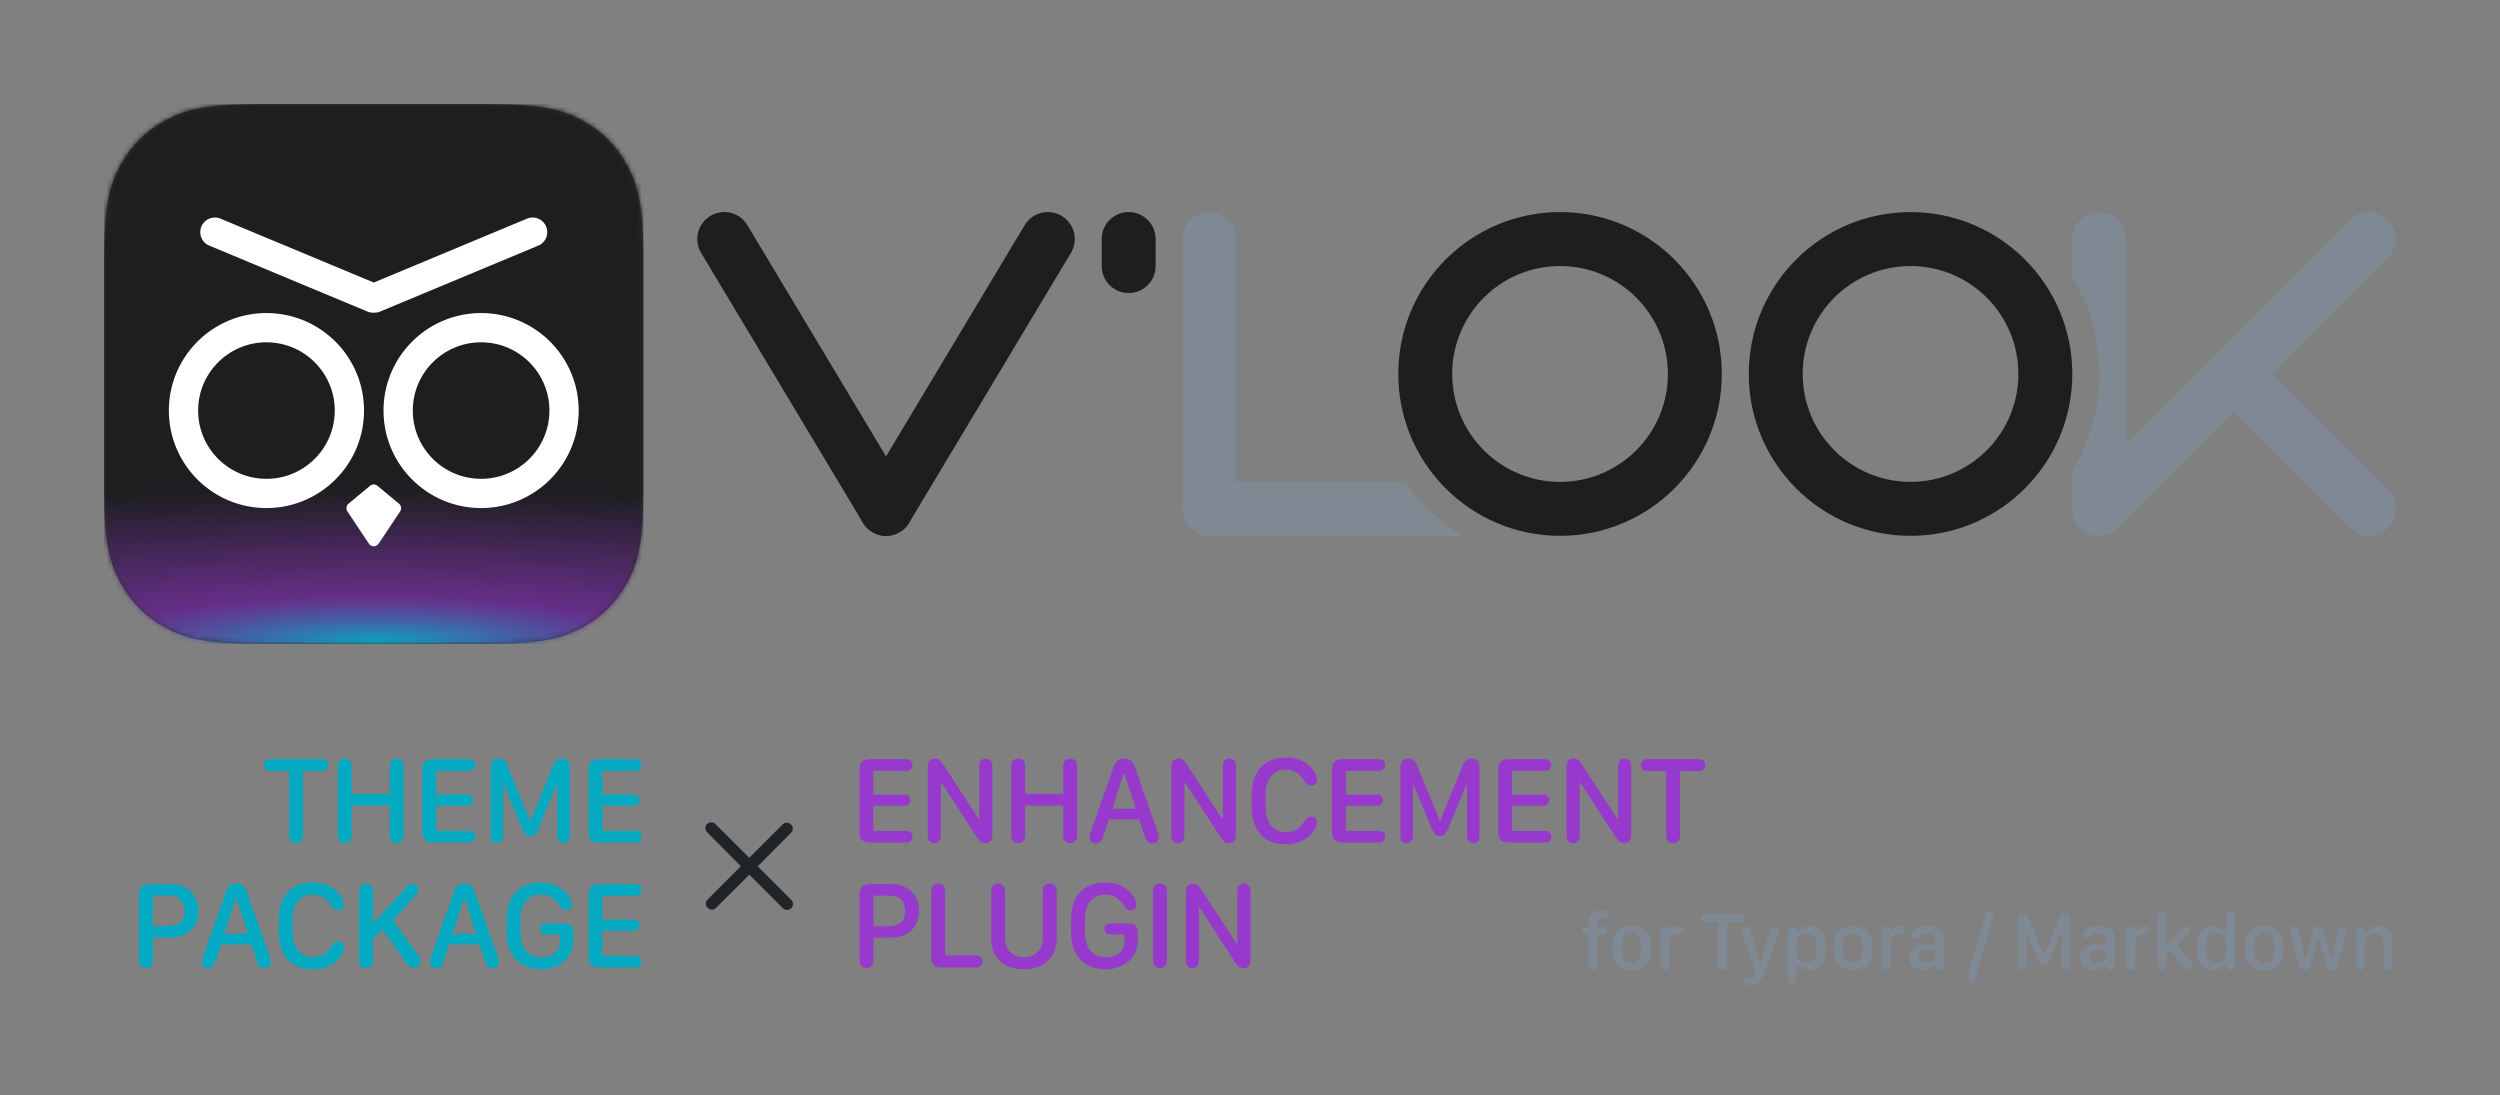 <svg width="500" height="219" viewBox="0 0 500 219" xmlns="http://www.w3.org/2000/svg" xmlns:xlink="http://www.w3.org/1999/xlink"><rect x="0" y="0" width="500" height="219" fill="#808080" stroke="none"/><defs><path d="M30.767 0h46.309c10.698 0 14.578 1.114 18.489 3.206 3.911 2.091 6.98 5.161 9.072 9.072 2.092 3.911 3.206 7.79 3.206 18.49v46.381c0 10.699-1.114 14.578-3.206 18.49-2.091 3.91-5.16 6.98-9.072 9.072-3.911 2.092-7.79 3.206-18.49 3.206H30.768c-10.698 0-14.578-1.114-18.489-3.206-3.911-2.092-6.98-5.161-9.072-9.073C1.114 91.728 0 87.848 0 77.15V30.767C0 20.07 1.114 16.19 3.206 12.278c2.091-3.911 5.161-6.98 9.072-9.072C16.19 1.114 20.068 0 30.768 0z" id="a"/><radialGradient cy="100%" fx="50%" fy="100%" r="72.558%" gradientTransform="matrix(0 -1 2.401 0 -1.901 1.5)" id="c"><stop stop-color="#04AAC2" offset="0%"/><stop stop-color="#9639CC" stop-opacity=".6" offset="30.303%"/><stop stop-color="#9639CC" stop-opacity=".35" offset="59.775%"/><stop stop-color="#9639CC" stop-opacity="0" offset="100%"/></radialGradient></defs><g fill="none" fill-rule="evenodd"><path d="M51.6 20.833H97.91c10.698 0 14.578 1.114 18.49 3.206 3.91 2.092 6.98 5.161 9.072 9.072 2.091 3.912 3.205 7.791 3.205 18.49v46.382c0 10.698-1.113 14.578-3.205 18.489-2.092 3.911-5.162 6.98-9.073 9.072-3.911 2.092-7.79 3.206-18.489 3.206H51.601c-10.699 0-14.578-1.114-18.49-3.206-3.91-2.091-6.98-5.161-9.072-9.072-2.092-3.911-3.206-7.791-3.206-18.49V51.602c0-10.699 1.114-14.578 3.206-18.49 2.092-3.91 5.161-6.98 9.072-9.072 3.912-2.092 7.791-3.206 18.49-3.206z" fill="#303438"/><path d="M75.72 97.165l4.296 3.577a1.17 1.17 0 0 1 .225 1.55l-4.297 6.439a1.17 1.17 0 0 1-1.947 0l-4.297-6.44a1.17 1.17 0 0 1 .225-1.549l4.297-3.577a1.17 1.17 0 0 1 1.497 0zM53.504 62.614c10.777 0 19.514 8.73 19.514 19.498 0 10.769-8.737 19.499-19.514 19.499-10.778 0-19.515-8.73-19.515-19.499 0-10.769 8.737-19.498 19.515-19.498zm42.932 0c10.777 0 19.514 8.73 19.514 19.498 0 10.769-8.737 19.499-19.514 19.499-10.778 0-19.515-8.73-19.515-19.499 0-10.769 8.737-19.498 19.515-19.498zm-42.932 5.85c-7.545 0-13.66 6.11-13.66 13.648 0 7.538 6.115 13.65 13.66 13.65 7.544 0 13.66-6.112 13.66-13.65s-6.116-13.649-13.66-13.649zm42.932 0c-7.545 0-13.66 6.11-13.66 13.648 0 7.538 6.115 13.65 13.66 13.65 7.544 0 13.66-6.112 13.66-13.65s-6.116-13.649-13.66-13.649zm9.123-24.712a2.929 2.929 0 0 1 3.83 1.442 2.923 2.923 0 0 1-1.416 3.887L76.361 62.263l-.06.027c-.433.19-.888.267-1.331.243a2.914 2.914 0 0 1-1.33-.243l-.06-.027L41.965 49.08a2.923 2.923 0 0 1-1.416-3.887 2.929 2.929 0 0 1 3.83-1.442l.06.027 30.53 12.73 30.53-12.73z" fill="#FFF"/><g transform="translate(20.833 20.833)"><mask id="b" fill="#fff"><use xlink:href="#a"/></mask><g mask="url(#b)"><path fill="#1C1E1F" d="M0 0h107.843v107.917H0z"/><path fill="url(#c)" d="M0 64.75h107.843v43.167H0z"/></g><g mask="url(#b)" fill="#FFF"><path d="M54.67 76.331l4.297 3.578a1.17 1.17 0 0 1 .225 1.549l-4.297 6.44a1.17 1.17 0 0 1-1.947 0l-4.297-6.44a1.17 1.17 0 0 1 .225-1.549l4.297-3.578a1.17 1.17 0 0 1 1.497 0zm-22.214-34.55c10.777 0 19.514 8.73 19.514 19.498 0 10.769-8.737 19.498-19.514 19.498-10.778 0-19.515-8.73-19.515-19.498 0-10.769 8.737-19.499 19.515-19.499zm42.932 0c10.777 0 19.514 8.73 19.514 19.498 0 10.769-8.737 19.498-19.514 19.498-10.778 0-19.515-8.73-19.515-19.498 0-10.769 8.737-19.499 19.515-19.499zM32.456 47.63c-7.545 0-13.66 6.11-13.66 13.649 0 7.538 6.115 13.649 13.66 13.649 7.544 0 13.66-6.111 13.66-13.65 0-7.537-6.116-13.648-13.66-13.648zm42.932 0c-7.545 0-13.66 6.11-13.66 13.649 0 7.538 6.115 13.649 13.66 13.649 7.544 0 13.66-6.111 13.66-13.65 0-7.537-6.116-13.648-13.66-13.648zm9.123-24.711a2.929 2.929 0 0 1 3.83 1.442 2.923 2.923 0 0 1-1.416 3.887L55.312 41.429l-.06.028c-.433.19-.888.267-1.331.243a2.914 2.914 0 0 1-1.33-.243l-.06-.028-31.614-13.181A2.923 2.923 0 0 1 19.5 24.36a2.929 2.929 0 0 1 3.83-1.442l.06.027 30.53 12.73 30.53-12.73z"/></g></g><g fill-rule="nonzero"><path d="M443 70.976a5.39 5.39 0 0 1 7.432-.186l.194.186 26.961 26.98a5.398 5.398 0 0 1 0 7.63 5.39 5.39 0 0 1-7.43.186l-.195-.186L443 78.607a5.398 5.398 0 0 1 0-7.63z" fill="#7F8994"/><path d="M477.587 43.997a5.39 5.39 0 0 0-7.43-.186l-.195.186-53.922 53.958a5.398 5.398 0 0 0 0 7.631 5.39 5.39 0 0 0 7.43.186l.196-.186 53.921-53.958a5.398 5.398 0 0 0 0-7.631z" fill="#7F8994"/><path d="M212.333 43.186a5.39 5.39 0 0 0-7.266 1.641l-.132.21-32.353 53.958a5.398 5.398 0 0 0 1.85 7.403 5.39 5.39 0 0 0 7.266-1.642l.132-.21 32.353-53.957a5.398 5.398 0 0 0-1.85-7.403z" fill="#1C1E1F"/><path d="M142.079 43.186a5.39 5.39 0 0 1 7.266 1.641l.132.21 32.353 53.958a5.398 5.398 0 0 1-1.85 7.403 5.39 5.39 0 0 1-7.266-1.642l-.132-.21L140.23 50.59a5.398 5.398 0 0 1 1.85-7.403z" fill="#1C1E1F"/><path d="M241.912 42.417c-2.9 0-5.265 2.29-5.387 5.161l-.005.234v53.959a5.394 5.394 0 0 0 5.392 5.396c2.9 0 5.264-2.29 5.387-5.162l.005-.234V47.812a5.394 5.394 0 0 0-5.392-5.395z" fill="#7F8994"/><path d="M225.735 42.417c-2.9 0-5.265 2.29-5.387 5.161l-.005.234v5.396a5.394 5.394 0 0 0 5.392 5.396c2.9 0 5.265-2.29 5.387-5.162l.005-.234v-5.396a5.394 5.394 0 0 0-5.392-5.395z" fill="#1C1E1F"/><path d="M419.853 42.417a5.394 5.394 0 0 1 5.392 5.395v53.959l-.005.234a5.394 5.394 0 0 1-5.387 5.162 5.394 5.394 0 0 1-5.392-5.396v-7.514a37.614 37.614 0 0 0 5.392-19.465c0-7.12-1.969-13.78-5.392-19.465v-7.515l.005-.234a5.394 5.394 0 0 1 5.387-5.161zM281.03 96.374a37.96 37.96 0 0 0 11.528 10.793h-50.646l-.234-.005a5.394 5.394 0 0 1-5.158-5.391 5.394 5.394 0 0 1 5.392-5.396z" fill="#7F8994"/><path d="M312.01 42.417c-17.868 0-32.353 14.494-32.353 32.375 0 17.88 14.485 32.375 32.353 32.375 17.868 0 32.353-14.495 32.353-32.375 0-17.88-14.485-32.375-32.353-32.375zm0 10.791c11.912 0 21.568 9.663 21.568 21.584 0 11.92-9.656 21.583-21.568 21.583s-21.569-9.663-21.569-21.583c0-11.92 9.657-21.584 21.569-21.584zM382.108 42.417c-17.868 0-32.353 14.494-32.353 32.375 0 17.88 14.485 32.375 32.353 32.375 17.868 0 32.353-14.495 32.353-32.375 0-17.88-14.485-32.375-32.353-32.375zm0 10.791c11.912 0 21.568 9.663 21.568 21.584 0 11.92-9.656 21.583-21.568 21.583s-21.569-9.663-21.569-21.583c0-11.92 9.657-21.584 21.569-21.584z" fill="#1C1E1F"/></g><g fill-rule="nonzero"><g fill="#04AAC2"><path d="M59.207 168.622c.854 0 1.392-.574 1.392-1.49v-12.914h3.796c.757 0 1.257-.476 1.257-1.184s-.5-1.197-1.257-1.197H54.043c-.744 0-1.27.489-1.27 1.197 0 .695.526 1.184 1.27 1.184h3.785v12.915c0 .928.524 1.49 1.379 1.49zM79.349 168.622c.866 0 1.379-.561 1.379-1.514V153.23c0-.952-.513-1.514-1.38-1.514-.878 0-1.391.562-1.391 1.514v5.542h-7.63v-5.542c0-.952-.512-1.514-1.379-1.514-.879 0-1.391.562-1.391 1.514v13.88c0 .952.512 1.513 1.391 1.513.867 0 1.38-.561 1.38-1.514v-5.993h7.629v5.993c0 .953.513 1.514 1.392 1.514zM84.475 166.522c0 1.368.66 1.978 2.1 1.978h7.214c.782 0 1.282-.452 1.282-1.16 0-.72-.5-1.172-1.282-1.172h-6.555v-5.017h6.201c.72 0 1.197-.427 1.197-1.11 0-.684-.476-1.124-1.197-1.124h-6.2v-4.748h6.579c.757 0 1.257-.452 1.257-1.16s-.5-1.172-1.257-1.172h-7.239c-1.44 0-2.1.623-2.1 1.978v12.707zM99.38 168.622c.818 0 1.258-.513 1.258-1.477v-10.242h.11l3.71 8.9c.44 1.073.891 1.427 1.6 1.427.695 0 1.135-.341 1.586-1.428l3.711-8.899h.11v10.242c0 .977.415 1.477 1.22 1.477.831 0 1.27-.513 1.27-1.477v-13.672c0-1.135-.573-1.782-1.562-1.782-.903 0-1.367.378-1.88 1.697l-4.407 10.705h-.097l-4.42-10.693c-.512-1.318-1-1.71-1.867-1.71-.989 0-1.587.66-1.587 1.783v13.672c0 .977.427 1.477 1.245 1.477zM117.727 166.522c0 1.368.66 1.978 2.1 1.978h7.214c.782 0 1.282-.452 1.282-1.16 0-.72-.5-1.172-1.282-1.172h-6.555v-5.017h6.201c.72 0 1.197-.427 1.197-1.11 0-.684-.476-1.124-1.197-1.124h-6.2v-4.748h6.579c.757 0 1.257-.452 1.257-1.16s-.5-1.172-1.257-1.172h-7.239c-1.44 0-2.1.623-2.1 1.978v12.707zM29.165 193.622c.88 0 1.392-.561 1.392-1.514v-4.59h3.503c3.406 0 5.603-2.038 5.603-5.346 0-3.21-2.185-5.335-5.53-5.335h-4.138c-1.586 0-2.209.599-2.209 2.149v13.122c0 .953.513 1.514 1.38 1.514zm1.392-8.362v-6.128h3.308c1.917 0 3.015 1.123 3.015 3.064 0 2.27-1.11 3.064-4.016 3.064h-2.307zM41.629 193.646c.744 0 1.16-.366 1.452-1.318l1.148-3.442h6.03l1.148 3.442c.28.94.72 1.318 1.464 1.318.794 0 1.319-.463 1.319-1.196 0-.305-.073-.635-.208-1.037l-4.577-12.952c-.415-1.233-1.014-1.758-2.124-1.758-1.111 0-1.71.537-2.137 1.758l-4.577 12.952c-.159.463-.232.78-.232 1.074 0 .708.525 1.16 1.294 1.16zm3.26-6.884l2.294-7.044h.134l2.283 7.044h-4.712zM55.752 186.334c0 4.773 2.442 7.52 6.75 7.52 2.015 0 3.638-.586 4.798-1.66.916-.818 1.49-1.904 1.49-2.722 0-.708-.452-1.172-1.185-1.172-.512 0-.83.232-1.27.866-.903 1.55-2.111 2.271-3.698 2.271-2.649 0-4.126-1.843-4.126-5.176v-2.221c0-3.26 1.49-5.115 4.126-5.115 1.563 0 2.686.732 3.65 2.32.44.646.793.854 1.33.854.696 0 1.172-.452 1.172-1.172 0-.733-.512-1.77-1.33-2.588-1.184-1.196-2.881-1.831-4.956-1.831-4.285 0-6.75 2.77-6.75 7.446v2.38zM82.742 193.561c.818 0 1.38-.55 1.38-1.33 0-.416-.123-.696-.684-1.453l-4.87-6.714 4.504-4.907c.5-.537.634-.794.634-1.16 0-.684-.524-1.22-1.22-1.22-.428 0-.77.195-1.245.732l-6.507 6.97h-.146v-6.25c0-.952-.513-1.514-1.38-1.514-.879 0-1.391.562-1.391 1.514v13.88c0 .952.525 1.513 1.404 1.513.866 0 1.367-.561 1.367-1.514v-4.248l1.916-1.965 4.761 6.69c.5.683.952.976 1.477.976zM87.234 193.646c.745 0 1.16-.366 1.453-1.318l1.147-3.442h6.03l1.148 3.442c.28.94.72 1.318 1.465 1.318.793 0 1.318-.463 1.318-1.196 0-.305-.073-.635-.207-1.037L95.01 178.46c-.415-1.233-1.013-1.758-2.124-1.758-1.11 0-1.709.537-2.136 1.758l-4.578 12.952c-.158.463-.232.78-.232 1.074 0 .708.525 1.16 1.294 1.16zm3.26-6.884l2.294-7.044h.135l2.282 7.044h-4.711zM101.333 186.432c0 4.651 2.588 7.422 6.934 7.422 3.723 0 6.396-2.405 6.396-5.774v-1.587c0-1.233-.561-1.794-1.818-1.794h-3.565c-.806 0-1.282.403-1.282 1.098 0 .696.476 1.099 1.282 1.099h2.722v1.306c0 1.965-1.452 3.284-3.65 3.284-2.685 0-4.248-1.856-4.248-5.066v-2.442c0-3.259 1.502-5.053 4.163-5.053 1.733 0 2.869.903 3.845 2.441.342.513.647.708 1.111.708.696 0 1.16-.464 1.16-1.184 0-.806-.61-1.868-1.538-2.71-1.16-1.098-2.784-1.672-4.737-1.672-4.26 0-6.775 2.783-6.775 7.385v2.54zM117.727 191.522c0 1.368.66 1.978 2.1 1.978h7.214c.782 0 1.282-.452 1.282-1.16 0-.72-.5-1.172-1.282-1.172h-6.555v-5.017h6.201c.72 0 1.197-.427 1.197-1.11 0-.684-.476-1.124-1.197-1.124h-6.2v-4.748h6.579c.757 0 1.257-.452 1.257-1.16s-.5-1.172-1.257-1.172h-7.239c-1.44 0-2.1.623-2.1 1.978v12.707z"/></g><g fill="#7F8994"><path d="M319.503 192.997v-6.217h1.034c.504 0 .797-.277.797-.725 0-.455-.293-.724-.797-.724h-1.058v-.822c0-.74.293-1.066.878-1.066.35 0 .44.049.757.049.35 0 .578-.236.578-.602 0-.236-.114-.432-.325-.586-.245-.163-.619-.253-1.107-.253-1.71 0-2.564.79-2.564 2.523v.757h-.586c-.504 0-.797.269-.797.724 0 .456.301.725.797.725h.586v6.217c0 .635.334 1.001.904 1.001.57 0 .903-.366.903-1.001zM326.315 185.152c-2.247 0-3.85 1.432-3.85 3.882v1.147c0 2.482 1.603 3.898 3.85 3.898 2.237 0 3.84-1.416 3.84-3.898v-1.155c0-2.442-1.603-3.874-3.84-3.874zm0 1.465c1.237 0 1.985.968 1.985 2.498v1.001c0 1.555-.748 2.507-1.985 2.507-1.23 0-2.002-.952-2.002-2.507v-1c0-1.53.773-2.5 2.002-2.5zM333.891 192.997v-4.175c0-1.35.627-2.018 1.855-2.034.31-.008.546-.057.709-.171.195-.13.292-.334.292-.619 0-.268-.105-.488-.3-.618-.163-.13-.4-.195-.684-.195-.798 0-1.449.415-1.84 1.228h-.065v-.26c-.024-.578-.333-.911-.87-.911-.57 0-.904.366-.904 1v6.755c0 .635.318 1.001.896 1.001.577 0 .911-.366.911-1.001zM344.527 193.998c.57 0 .928-.382.928-.993v-8.61h2.531c.505 0 .838-.317.838-.79 0-.471-.333-.797-.838-.797h-6.901c-.496 0-.846.326-.846.798 0 .464.35.79.846.79h2.523v8.61c0 .618.35.992.92.992zM348.523 196.187a.67.67 0 0 0 .204.488c.211.212.594.326 1.074.326 1.554 0 2.482-.749 3.133-2.604l2.726-7.715c.082-.236.122-.407.122-.553 0-.489-.374-.847-.87-.847-.464 0-.765.285-.928.88l-1.888 6.151h-.073l-1.872-6.152c-.163-.594-.472-.879-.944-.879-.521 0-.904.366-.904.855 0 .146.033.325.106.545l2.637 7.349c0 .04-.106.455-.122.48-.195.659-.651 1.082-1.172 1.082-.212 0-.366-.032-.513-.032-.431 0-.716.252-.716.626zM359.306 196.008v-3.385h.09c.382.903 1.27 1.416 2.45 1.416 2.034 0 3.287-1.424 3.287-3.76v-1.343c0-2.327-1.237-3.751-3.247-3.751-1.22 0-2.19.57-2.54 1.497h-.089v-.529c-.024-.586-.342-.911-.887-.911-.561 0-.87.358-.87 1v9.766c0 .643.325 1.001.895 1.001.577 0 .911-.358.911-1zm0-5.672v-1.318c0-1.473.757-2.344 2.002-2.344 1.27 0 1.986.903 1.986 2.514v.847c0 1.595-.716 2.514-1.962 2.514-1.204 0-2.026-.887-2.026-2.213zM370.577 185.152c-2.246 0-3.85 1.432-3.85 3.882v1.147c0 2.482 1.604 3.898 3.85 3.898 2.238 0 3.841-1.416 3.841-3.898v-1.155c0-2.442-1.603-3.874-3.84-3.874zm0 1.465c1.237 0 1.986.968 1.986 2.498v1.001c0 1.555-.749 2.507-1.986 2.507-1.229 0-2.002-.952-2.002-2.507v-1c0-1.53.773-2.5 2.002-2.5zM378.154 192.997v-4.175c0-1.35.626-2.018 1.855-2.034.31-.008.545-.057.708-.171.196-.13.293-.334.293-.619 0-.268-.106-.488-.3-.618-.164-.13-.4-.195-.685-.195-.797 0-1.448.415-1.839 1.228h-.065v-.26c-.024-.578-.333-.911-.87-.911-.57 0-.904.366-.904 1v6.755c0 .635.317 1.001.895 1.001.578 0 .912-.366.912-1.001zM387.04 192.802h.09v.382c.04.513.358.814.854.814.562 0 .88-.358.88-.977v-4.923c0-1.872-1.213-2.913-3.386-2.913-.895 0-1.579.154-2.1.439-.724.39-1.066.879-1.066 1.375 0 .39.26.66.66.66.309 0 .52-.082.74-.293.496-.505.968-.75 1.652-.75 1.099 0 1.693.505 1.693 1.474v.765h-2.149c-1.92.008-3.076.976-3.076 2.563 0 1.563 1.131 2.62 2.808 2.62 1.066 0 1.928-.439 2.4-1.236zm-3.393-1.473c0-.79.553-1.237 1.514-1.237h1.896v.927c0 .928-.806 1.644-1.856 1.644-.927 0-1.554-.537-1.554-1.334zM395.024 195.951l3.597-12.76c.024-.065.04-.18.049-.269.008-.423-.35-.781-.798-.781-.374 0-.675.22-.773.57l-3.589 12.76a.78.78 0 0 0 .749 1.058c.366 0 .667-.22.765-.578zM404.342 193.998c.545 0 .838-.342.838-.985v-6.827h.073l2.474 5.932c.293.716.594.952 1.066.952.464 0 .757-.228 1.058-.952l2.474-5.932h.074v6.827c0 .651.276.985.813.985.554 0 .847-.342.847-.985V183.9c0-.757-.383-1.188-1.042-1.188-.602 0-.911.252-1.253 1.13l-2.938 7.138h-.065l-2.946-7.13c-.342-.878-.667-1.138-1.245-1.138-.66 0-1.058.439-1.058 1.188v9.114c0 .651.285.985.83.985zM421.22 192.802h.09v.382c.04.513.358.814.854.814.562 0 .879-.358.879-.977v-4.923c0-1.872-1.213-2.913-3.385-2.913-.896 0-1.58.154-2.1.439-.724.39-1.066.879-1.066 1.375 0 .39.26.66.66.66.308 0 .52-.082.74-.293.496-.505.968-.75 1.652-.75 1.098 0 1.692.505 1.692 1.474v.765h-2.148c-1.92.008-3.076.976-3.076 2.563 0 1.563 1.131 2.62 2.807 2.62 1.066 0 1.93-.439 2.401-1.236zm-3.393-1.473c0-.79.553-1.237 1.513-1.237h1.896v.927c0 .928-.805 1.644-1.855 1.644-.928 0-1.554-.537-1.554-1.334zM427.039 192.997v-4.175c0-1.35.626-2.018 1.855-2.034.31-.008.546-.057.708-.171.196-.13.293-.334.293-.619 0-.268-.106-.488-.3-.618-.164-.13-.4-.195-.684-.195-.798 0-1.449.415-1.84 1.228h-.065v-.26c-.024-.578-.333-.911-.87-.911-.57 0-.904.366-.904 1v6.755c0 .635.318 1.001.895 1.001.578 0 .912-.366.912-1.001zM433.28 192.997v-2.124l.839-.798 2.645 3.402c.26.334.512.48.814.48.455 0 .83-.382.83-.83 0-.228-.106-.48-.318-.74l-2.628-3.37 2.335-2.368c.236-.244.334-.455.334-.7a.731.731 0 0 0-.757-.756c-.277 0-.513.122-.806.423l-3.198 3.255h-.09v-5.705c0-.634-.333-1-.903-1-.577 0-.903.366-.903 1v9.831c0 .635.334 1.001.911 1.001.57 0 .896-.366.896-1.001zM445.17 192.55h.09v.528c.032.586.35.92.879.92.57 0 .879-.358.879-1.001v-9.83c0-.635-.326-1.002-.904-1.002-.577 0-.903.367-.903 1.001v3.426h-.09c-.333-.878-1.269-1.407-2.465-1.407-2.002 0-3.288 1.432-3.288 3.678v1.497c0 2.246 1.261 3.679 3.255 3.679 1.245 0 2.287-.61 2.547-1.49zm-3.955-2.458v-.96c0-1.539.716-2.458 1.937-2.458 1.213 0 2.059.911 2.059 2.213v1.327c0 1.44-.781 2.344-2.018 2.344-1.245 0-1.978-.912-1.978-2.466zM452.853 185.152c-2.246 0-3.85 1.432-3.85 3.882v1.147c0 2.482 1.604 3.898 3.85 3.898 2.238 0 3.84-1.416 3.84-3.898v-1.155c0-2.442-1.602-3.874-3.84-3.874zm0 1.465c1.237 0 1.985.968 1.985 2.498v1.001c0 1.555-.748 2.507-1.985 2.507-1.23 0-2.002-.952-2.002-2.507v-1c0-1.53.773-2.5 2.002-2.5zM459.632 192.468c.317 1.18.642 1.53 1.334 1.53.692 0 .993-.326 1.31-1.53l1.36-4.915h.065l1.391 4.915c.326 1.204.66 1.53 1.343 1.53.643 0 .968-.334 1.286-1.53l1.587-5.867c.065-.22.09-.375.09-.497 0-.488-.35-.83-.88-.83-.44 0-.757.334-.879.92l-1.261 5.72h-.081l-1.44-5.322c-.277-1.025-.562-1.318-1.189-1.318-.635 0-.911.293-1.18 1.318l-1.408 5.323H461l-1.205-5.705c-.114-.61-.44-.936-.911-.936-.553 0-.928.366-.928.895 0 .122.025.269.073.489l1.604 5.81zM478.496 193.005v-4.899c0-1.855-1.058-2.921-2.898-2.921-1.285 0-2.238.626-2.588 1.676h-.089v-.692c-.016-.594-.334-.927-.879-.927-.553 0-.895.366-.895.976v6.779c0 .635.325 1.001.903 1.001.57 0 .904-.366.904-1.001v-3.874c0-1.489.789-2.392 2.034-2.392 1.09 0 1.693.667 1.693 1.88v4.386c0 .635.333 1.001.911 1.001.57 0 .904-.358.904-.993z"/></g><path d="M143.19 181.584l6.674-6.653 6.714 6.714c.447.468 1.2.468 1.668 0a1.167 1.167 0 0 0 0-1.669l-6.714-6.713 6.673-6.694c.468-.468.489-1.22 0-1.668a1.156 1.156 0 0 0-1.688 0l-6.674 6.653-6.754-6.735a1.167 1.167 0 0 0-1.668 0c-.468.448-.448 1.2.02 1.648l6.734 6.775-6.653 6.653c-.468.448-.468 1.22.02 1.689.469.468 1.201.468 1.649 0z" fill="#202428"/><g fill="#9639CC"><path d="M171.91 166.522c0 1.368.659 1.978 2.099 1.978h7.214c.782 0 1.282-.452 1.282-1.16 0-.72-.5-1.172-1.282-1.172h-6.555v-5.017h6.201c.72 0 1.197-.427 1.197-1.11 0-.684-.476-1.124-1.197-1.124h-6.2v-4.748h6.579c.757 0 1.257-.452 1.257-1.16s-.5-1.172-1.257-1.172h-7.239c-1.44 0-2.1.623-2.1 1.978v12.707zM188.17 167.145V156.5h.121l7.02 10.84c.646.977 1.037 1.282 1.757 1.282.928 0 1.404-.586 1.404-1.672v-13.758c0-.915-.488-1.477-1.318-1.477-.83 0-1.294.562-1.294 1.477V163.8h-.135l-6.958-10.717c-.598-.904-1.025-1.368-1.745-1.368-.977 0-1.477.598-1.477 1.722v13.708c0 .916.488 1.477 1.318 1.477.83 0 1.306-.561 1.306-1.477zM214.048 168.622c.867 0 1.38-.561 1.38-1.514V153.23c0-.952-.513-1.514-1.38-1.514-.879 0-1.392.562-1.392 1.514v5.542h-7.629v-5.542c0-.952-.513-1.514-1.38-1.514-.878 0-1.39.562-1.39 1.514v13.88c0 .952.512 1.513 1.39 1.513.867 0 1.38-.561 1.38-1.514v-5.993h7.63v5.993c0 .953.512 1.514 1.391 1.514zM219.2 168.646c.744 0 1.16-.366 1.452-1.318l1.148-3.442h6.03l1.147 3.442c.281.94.72 1.318 1.465 1.318.794 0 1.318-.463 1.318-1.196 0-.305-.073-.635-.207-1.037l-4.578-12.952c-.415-1.233-1.013-1.758-2.124-1.758-1.11 0-1.709.537-2.136 1.758l-4.578 12.952c-.158.463-.232.78-.232 1.074 0 .708.525 1.16 1.294 1.16zm3.259-6.884l2.295-7.044h.134l2.283 7.044h-4.712zM236.887 167.145V156.5h.122l7.02 10.84c.647.977 1.037 1.282 1.757 1.282.928 0 1.404-.586 1.404-1.672v-13.758c0-.915-.488-1.477-1.318-1.477-.83 0-1.294.562-1.294 1.477V163.8h-.134l-6.958-10.717c-.599-.904-1.026-1.368-1.746-1.368-.977 0-1.477.598-1.477 1.722v13.708c0 .916.488 1.477 1.318 1.477.83 0 1.306-.561 1.306-1.477zM250.352 161.334c0 4.773 2.441 7.52 6.75 7.52 2.014 0 3.638-.586 4.798-1.66.915-.818 1.489-1.904 1.489-2.722 0-.708-.452-1.172-1.184-1.172-.513 0-.83.232-1.27.866-.903 1.55-2.112 2.271-3.698 2.271-2.65 0-4.126-1.843-4.126-5.176v-2.221c0-3.26 1.489-5.115 4.126-5.115 1.562 0 2.685.732 3.65 2.32.439.646.793.854 1.33.854.696 0 1.172-.452 1.172-1.172 0-.733-.513-1.77-1.33-2.588-1.185-1.196-2.882-1.831-4.957-1.831-4.284 0-6.75 2.77-6.75 7.446v2.38zM266.416 166.522c0 1.368.66 1.978 2.1 1.978h7.214c.781 0 1.282-.452 1.282-1.16 0-.72-.5-1.172-1.282-1.172h-6.555v-5.017h6.201c.72 0 1.196-.427 1.196-1.11 0-.684-.476-1.124-1.196-1.124h-6.201v-4.748h6.58c.756 0 1.257-.452 1.257-1.16s-.5-1.172-1.257-1.172h-7.24c-1.44 0-2.099.623-2.099 1.978v12.707zM281.321 168.622c.818 0 1.257-.513 1.257-1.477v-10.242h.11l3.711 8.9c.44 1.073.891 1.427 1.6 1.427.695 0 1.135-.341 1.586-1.428l3.711-8.899h.11v10.242c0 .977.415 1.477 1.22 1.477.83 0 1.27-.513 1.27-1.477v-13.672c0-1.135-.574-1.782-1.562-1.782-.904 0-1.367.378-1.88 1.697l-4.407 10.705h-.098L283.53 153.4c-.512-1.318-1-1.71-1.867-1.71-.989 0-1.587.66-1.587 1.783v13.672c0 .977.427 1.477 1.245 1.477zM299.668 166.522c0 1.368.66 1.978 2.1 1.978h7.214c.781 0 1.282-.452 1.282-1.16 0-.72-.5-1.172-1.282-1.172h-6.555v-5.017h6.201c.72 0 1.196-.427 1.196-1.11 0-.684-.476-1.124-1.196-1.124h-6.201v-4.748h6.58c.756 0 1.257-.452 1.257-1.16s-.5-1.172-1.257-1.172h-7.24c-1.44 0-2.099.623-2.099 1.978v12.707zM315.928 167.145V156.5h.122l7.02 10.84c.646.977 1.037 1.282 1.757 1.282.928 0 1.404-.586 1.404-1.672v-13.758c0-.915-.489-1.477-1.319-1.477s-1.294.562-1.294 1.477V163.8h-.134l-6.958-10.717c-.598-.904-1.025-1.368-1.746-1.368-.976 0-1.477.598-1.477 1.722v13.708c0 .916.489 1.477 1.319 1.477s1.306-.561 1.306-1.477zM334.617 168.622c.854 0 1.392-.574 1.392-1.49v-12.914h3.796c.757 0 1.257-.476 1.257-1.184s-.5-1.197-1.257-1.197h-10.352c-.744 0-1.27.489-1.27 1.197 0 .695.526 1.184 1.27 1.184h3.785v12.915c0 .928.524 1.49 1.379 1.49zM173.289 193.622c.879 0 1.391-.561 1.391-1.514v-4.59h3.504c3.406 0 5.603-2.038 5.603-5.346 0-3.21-2.185-5.335-5.53-5.335h-4.138c-1.587 0-2.21.599-2.21 2.149v13.122c0 .953.513 1.514 1.38 1.514zm1.391-8.362v-6.128h3.309c1.916 0 3.015 1.123 3.015 3.064 0 2.27-1.111 3.064-4.016 3.064h-2.308zM196.531 192.304c0-.72-.525-1.209-1.294-1.209h-6.213V178.23c0-.952-.513-1.514-1.38-1.514-.879 0-1.391.562-1.391 1.514v13.293c0 1.368.659 1.978 2.1 1.978h6.884c.77 0 1.294-.476 1.294-1.196zM211.326 187.738v-9.533c0-.928-.537-1.49-1.392-1.49-.866 0-1.38.562-1.38 1.49v9.326c0 2.405-1.464 3.906-3.771 3.906-2.32 0-3.772-1.49-3.772-3.906v-9.326c0-.928-.537-1.49-1.392-1.49-.866 0-1.379.562-1.379 1.49v9.497c0 3.698 2.43 6.152 6.543 6.152 3.943 0 6.543-2.441 6.543-6.116zM214.219 186.432c0 4.651 2.588 7.422 6.934 7.422 3.723 0 6.396-2.405 6.396-5.774v-1.587c0-1.233-.561-1.794-1.819-1.794h-3.564c-.806 0-1.282.403-1.282 1.098 0 .696.476 1.099 1.282 1.099h2.722v1.306c0 1.965-1.453 3.284-3.65 3.284-2.686 0-4.248-1.856-4.248-5.066v-2.441c0-3.26 1.501-5.054 4.163-5.054 1.733 0 2.868.903 3.845 2.441.342.513.647.708 1.11.708.696 0 1.16-.464 1.16-1.184 0-.806-.61-1.868-1.538-2.71-1.16-1.098-2.783-1.672-4.736-1.672-4.26 0-6.775 2.783-6.775 7.385v2.54zM232.005 193.622c.866 0 1.379-.561 1.379-1.514V178.23c0-.952-.513-1.514-1.38-1.514-.878 0-1.391.562-1.391 1.514v13.88c0 .952.525 1.513 1.392 1.513zM239.793 192.145V181.5h.122l7.019 10.84c.647.977 1.037 1.282 1.758 1.282.927 0 1.403-.586 1.403-1.672v-13.758c0-.915-.488-1.477-1.318-1.477-.83 0-1.294.562-1.294 1.477V188.8h-.134l-6.958-10.717c-.598-.904-1.026-1.368-1.746-1.368-.976 0-1.477.598-1.477 1.722v13.708c0 .916.488 1.477 1.319 1.477.83 0 1.306-.561 1.306-1.477z"/></g></g></g></svg>